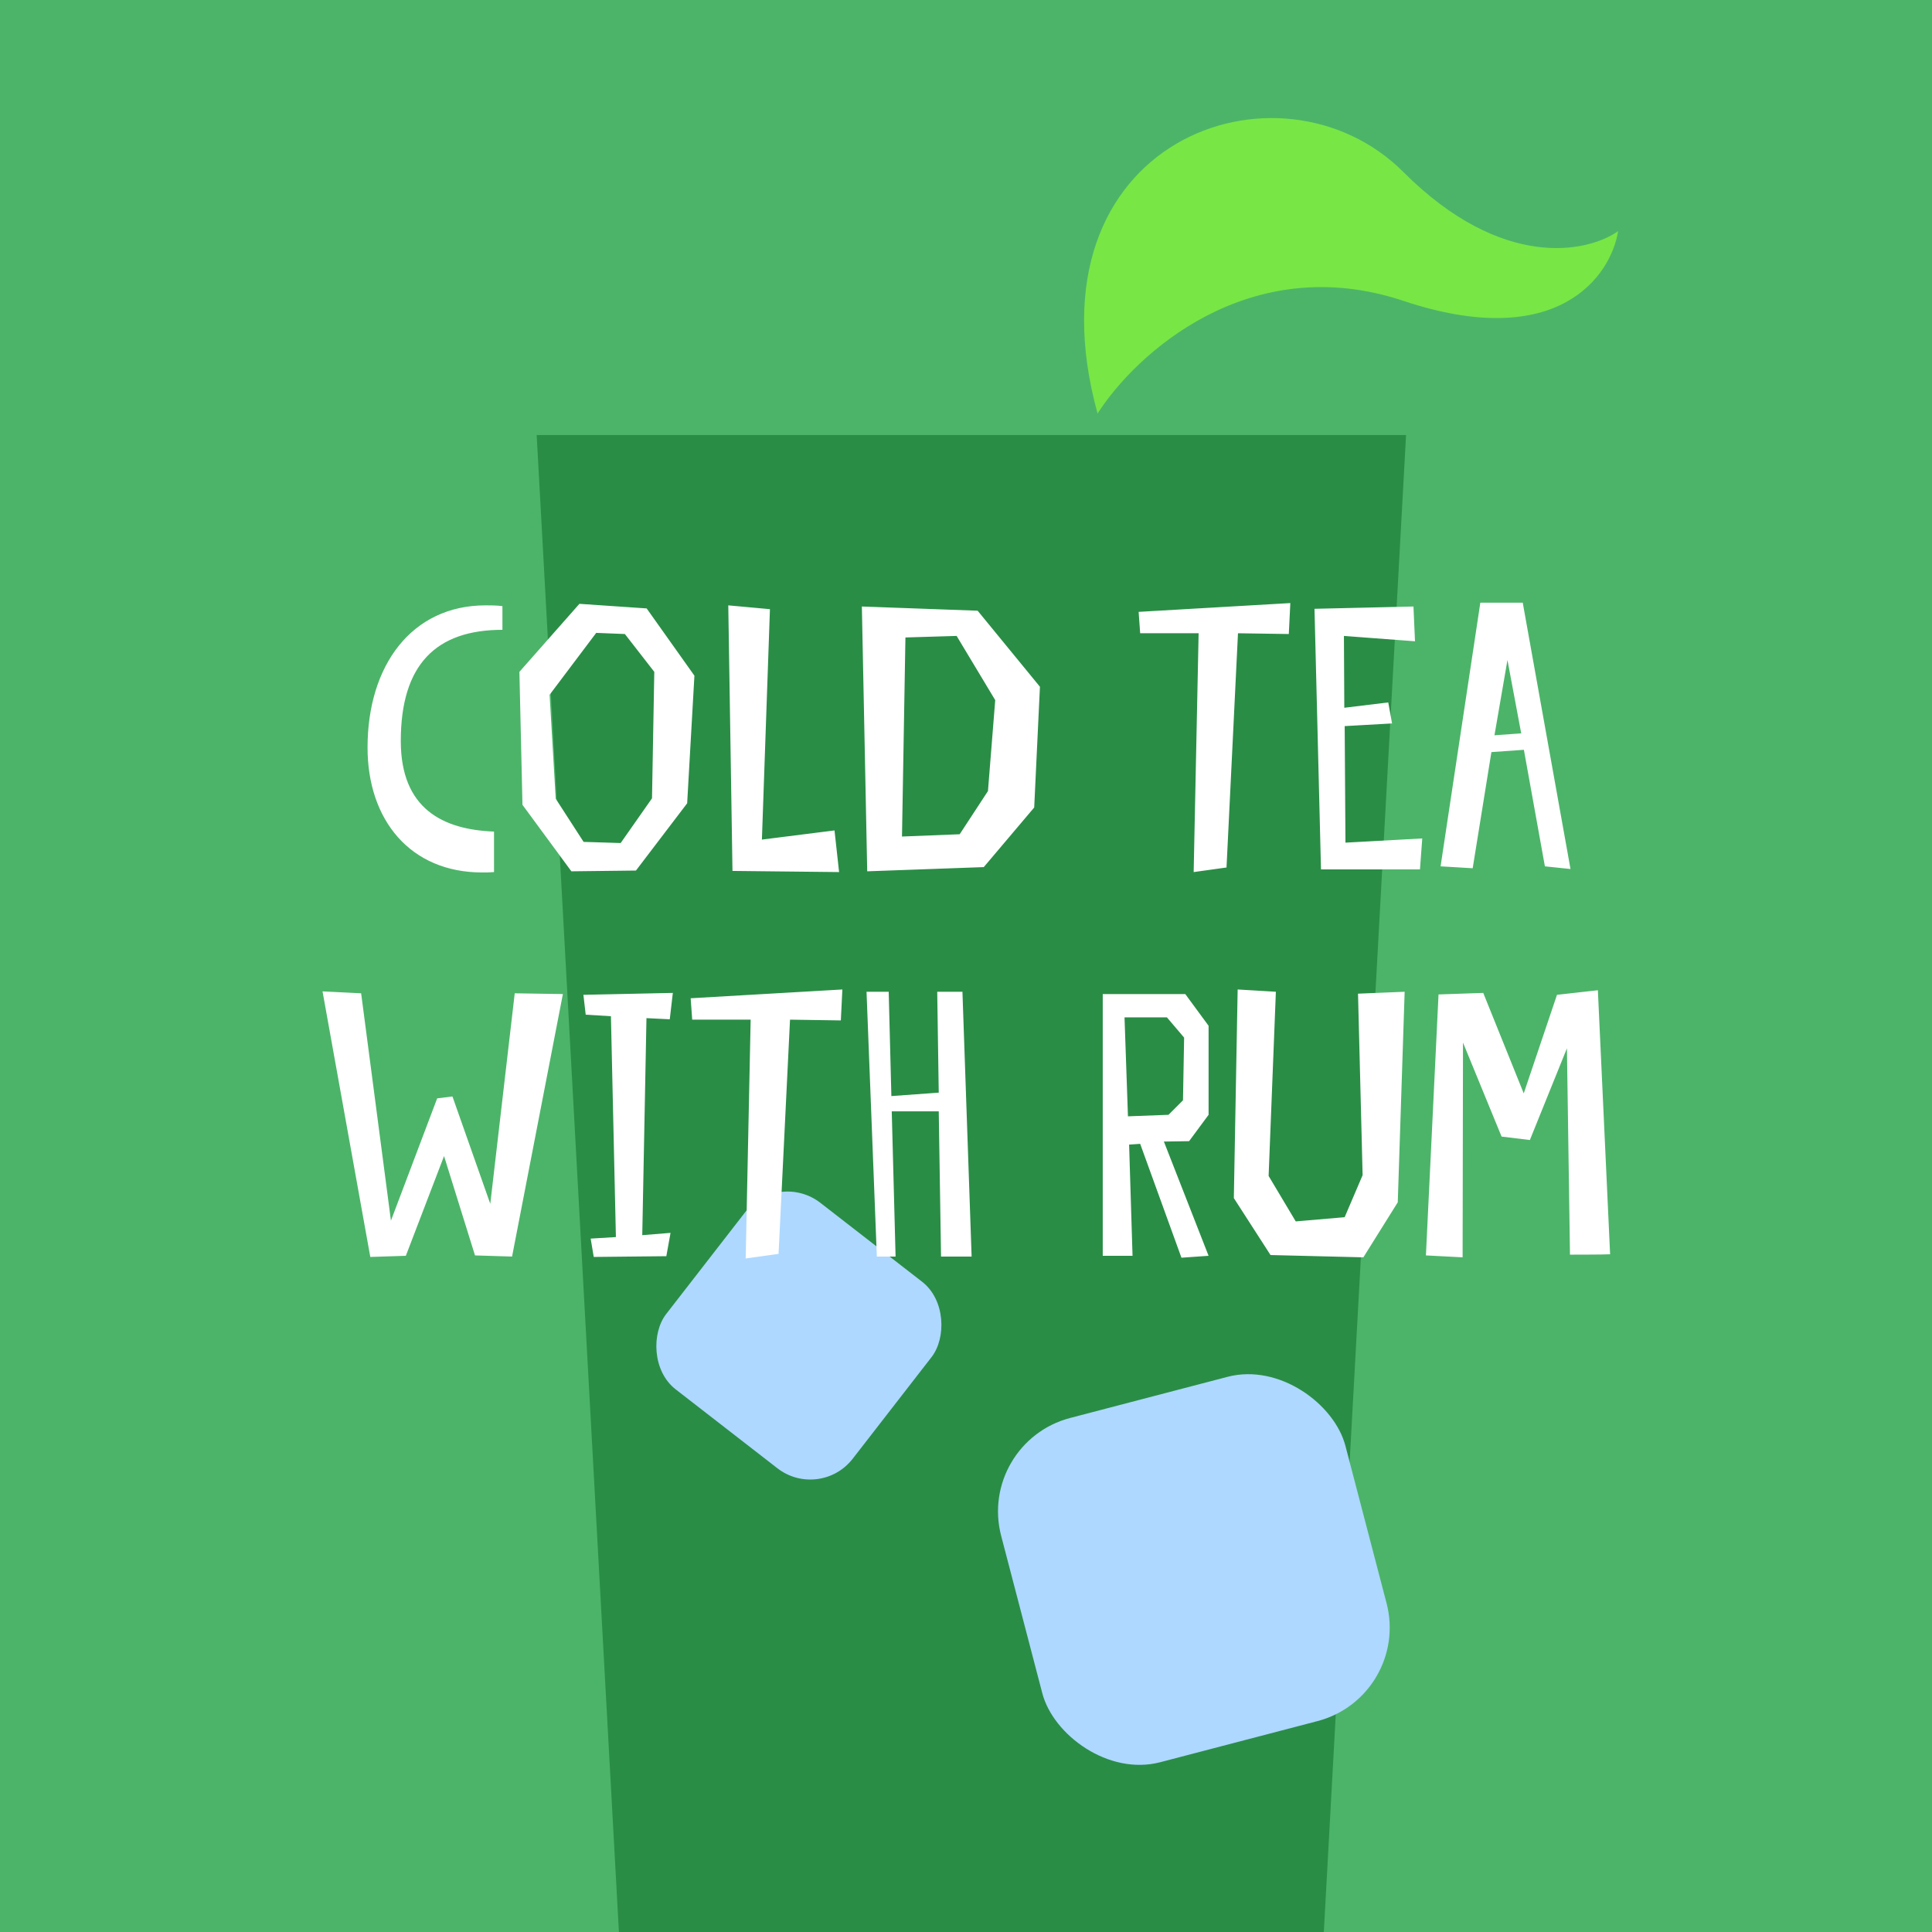 <svg width="180" height="180" viewBox="0 0 180 180" fill="none" xmlns="http://www.w3.org/2000/svg">
<rect x="0" y="0" width="180" height="180" fill="#333333" stroke="none"/>
<g clip-path="url(#clip0_874_2783)">
<rect width="180" height="180" fill="#4CB469"/>
<path d="M50 40.533L58.379 193.045L59.776 198.533H90.5H121.224L122.621 193.045L131 40.533H90.5H50Z" fill="#2A8D46"/>
<path d="M130.757 28.033C116.357 23.233 105.757 33.033 102.257 38.533C95.257 13.033 119.257 4.533 130.757 16.033C139.957 25.233 147.924 23.533 150.757 21.533C150.09 25.7 145.157 32.833 130.757 28.033Z" fill="#78E645"/>
<rect x="91" y="134.384" width="33.152" height="33.152" rx="9" transform="rotate(-14.649 91 134.384)" fill="#AED8FF"/>
<rect x="72.481" y="109" width="21.994" height="21.994" rx="5" transform="rotate(37.802 72.481 109)" fill="#AED8FF"/>
<path d="M46.027 77.476C41.292 77.298 37.341 75.375 37.341 69.038C37.341 61.883 40.652 58.679 46.81 58.679V56.472C46.276 56.4 45.742 56.4 45.244 56.4C38.338 56.4 34.244 62.025 34.244 69.644C34.244 76.408 38.231 81.285 44.924 81.285C45.28 81.285 45.636 81.285 46.027 81.249V77.476ZM64.697 62.951L60.247 56.685L53.982 56.258L48.392 62.595L48.677 74.984L53.234 81.178L59.25 81.107L64.021 74.841L64.697 62.951ZM60.746 74.378L57.826 78.544L54.373 78.437L51.774 74.414L51.205 64.731L55.548 58.964L58.218 59.07L60.959 62.595L60.746 74.378ZM77.749 77.369L70.985 78.223L71.733 56.756L67.852 56.4L68.244 81.142L78.176 81.249L77.749 77.369ZM80.797 81.178L91.655 80.786L96.354 75.233L96.888 63.983L91.085 56.899L80.298 56.507L80.797 81.178ZM92.046 73.702L89.412 77.725L84.036 77.938L84.357 59.391L89.127 59.248L92.723 65.229L92.046 73.702ZM120.217 56.187L106.084 57.006L106.227 58.999H111.673L111.211 81.249L114.272 80.822L115.34 58.999L120.075 59.07L120.217 56.187ZM131.689 56.507L122.469 56.721L123.074 81H132.295L132.508 78.116L125.353 78.508L125.281 67.65L129.696 67.401L129.34 65.443L125.246 65.941L125.21 59.248L131.832 59.747L131.689 56.507ZM137.919 56.151L134.216 80.715L137.207 80.893L138.951 70.071L141.977 69.857L143.935 80.715L146.32 80.964L141.87 56.151H137.919ZM139.236 68.504L140.446 61.491L141.728 68.326L139.236 68.504ZM41.371 107.708L44.255 116.964L47.708 117.071L52.443 92.614L47.957 92.543L45.679 112.158L42.154 102.155L40.73 102.333L36.423 113.725L33.646 92.543L30.05 92.365L34.5 117.107L37.811 117L41.371 107.708ZM62.401 94.964L62.686 92.507L54.355 92.685L54.569 94.536L56.919 94.679L57.382 115.256L55.032 115.398L55.317 117.107L62.081 117.036L62.472 114.864L59.838 115.078L60.23 94.857L62.401 94.964ZM78.481 92.187L64.348 93.006L64.49 94.999H69.937L69.474 117.249L72.536 116.822L73.604 94.999L78.339 95.07L78.481 92.187ZM81.694 117.071H83.439L83.082 103.543H87.461L87.675 117.071H90.523L89.668 92.4H87.319L87.461 101.799L83.047 102.119L82.798 92.4H80.733L81.694 117.071ZM106.228 106.569L110.073 117.178L112.601 117L108.436 106.356L110.785 106.32L112.601 103.864V95.569L110.429 92.614H102.74V117H105.516L105.196 106.64L106.228 106.569ZM104.769 94.786H108.72L110.322 96.672L110.216 102.511L108.863 103.864L105.089 104.006L104.769 94.786ZM126.952 109.488L125.278 113.404L120.722 113.796L118.194 109.56L118.87 92.4L115.31 92.187L114.954 111.624L118.372 116.929L127.023 117.142L130.227 112.016L130.868 92.4L126.524 92.578L126.952 109.488ZM148.87 92.258L145.061 92.685L141.964 101.87L138.19 92.507L134.025 92.65L132.85 116.964L136.268 117.142L136.304 97.135L139.899 105.893L142.534 106.213L145.987 97.669L146.272 116.893C146.272 116.893 149.44 116.893 150.01 116.858L148.87 92.258Z" fill="white"/>
</g>
<defs>
<clipPath id="clip0_874_2783">
<rect width="180" height="180" fill="white"/>
</clipPath>
</defs>
</svg>
